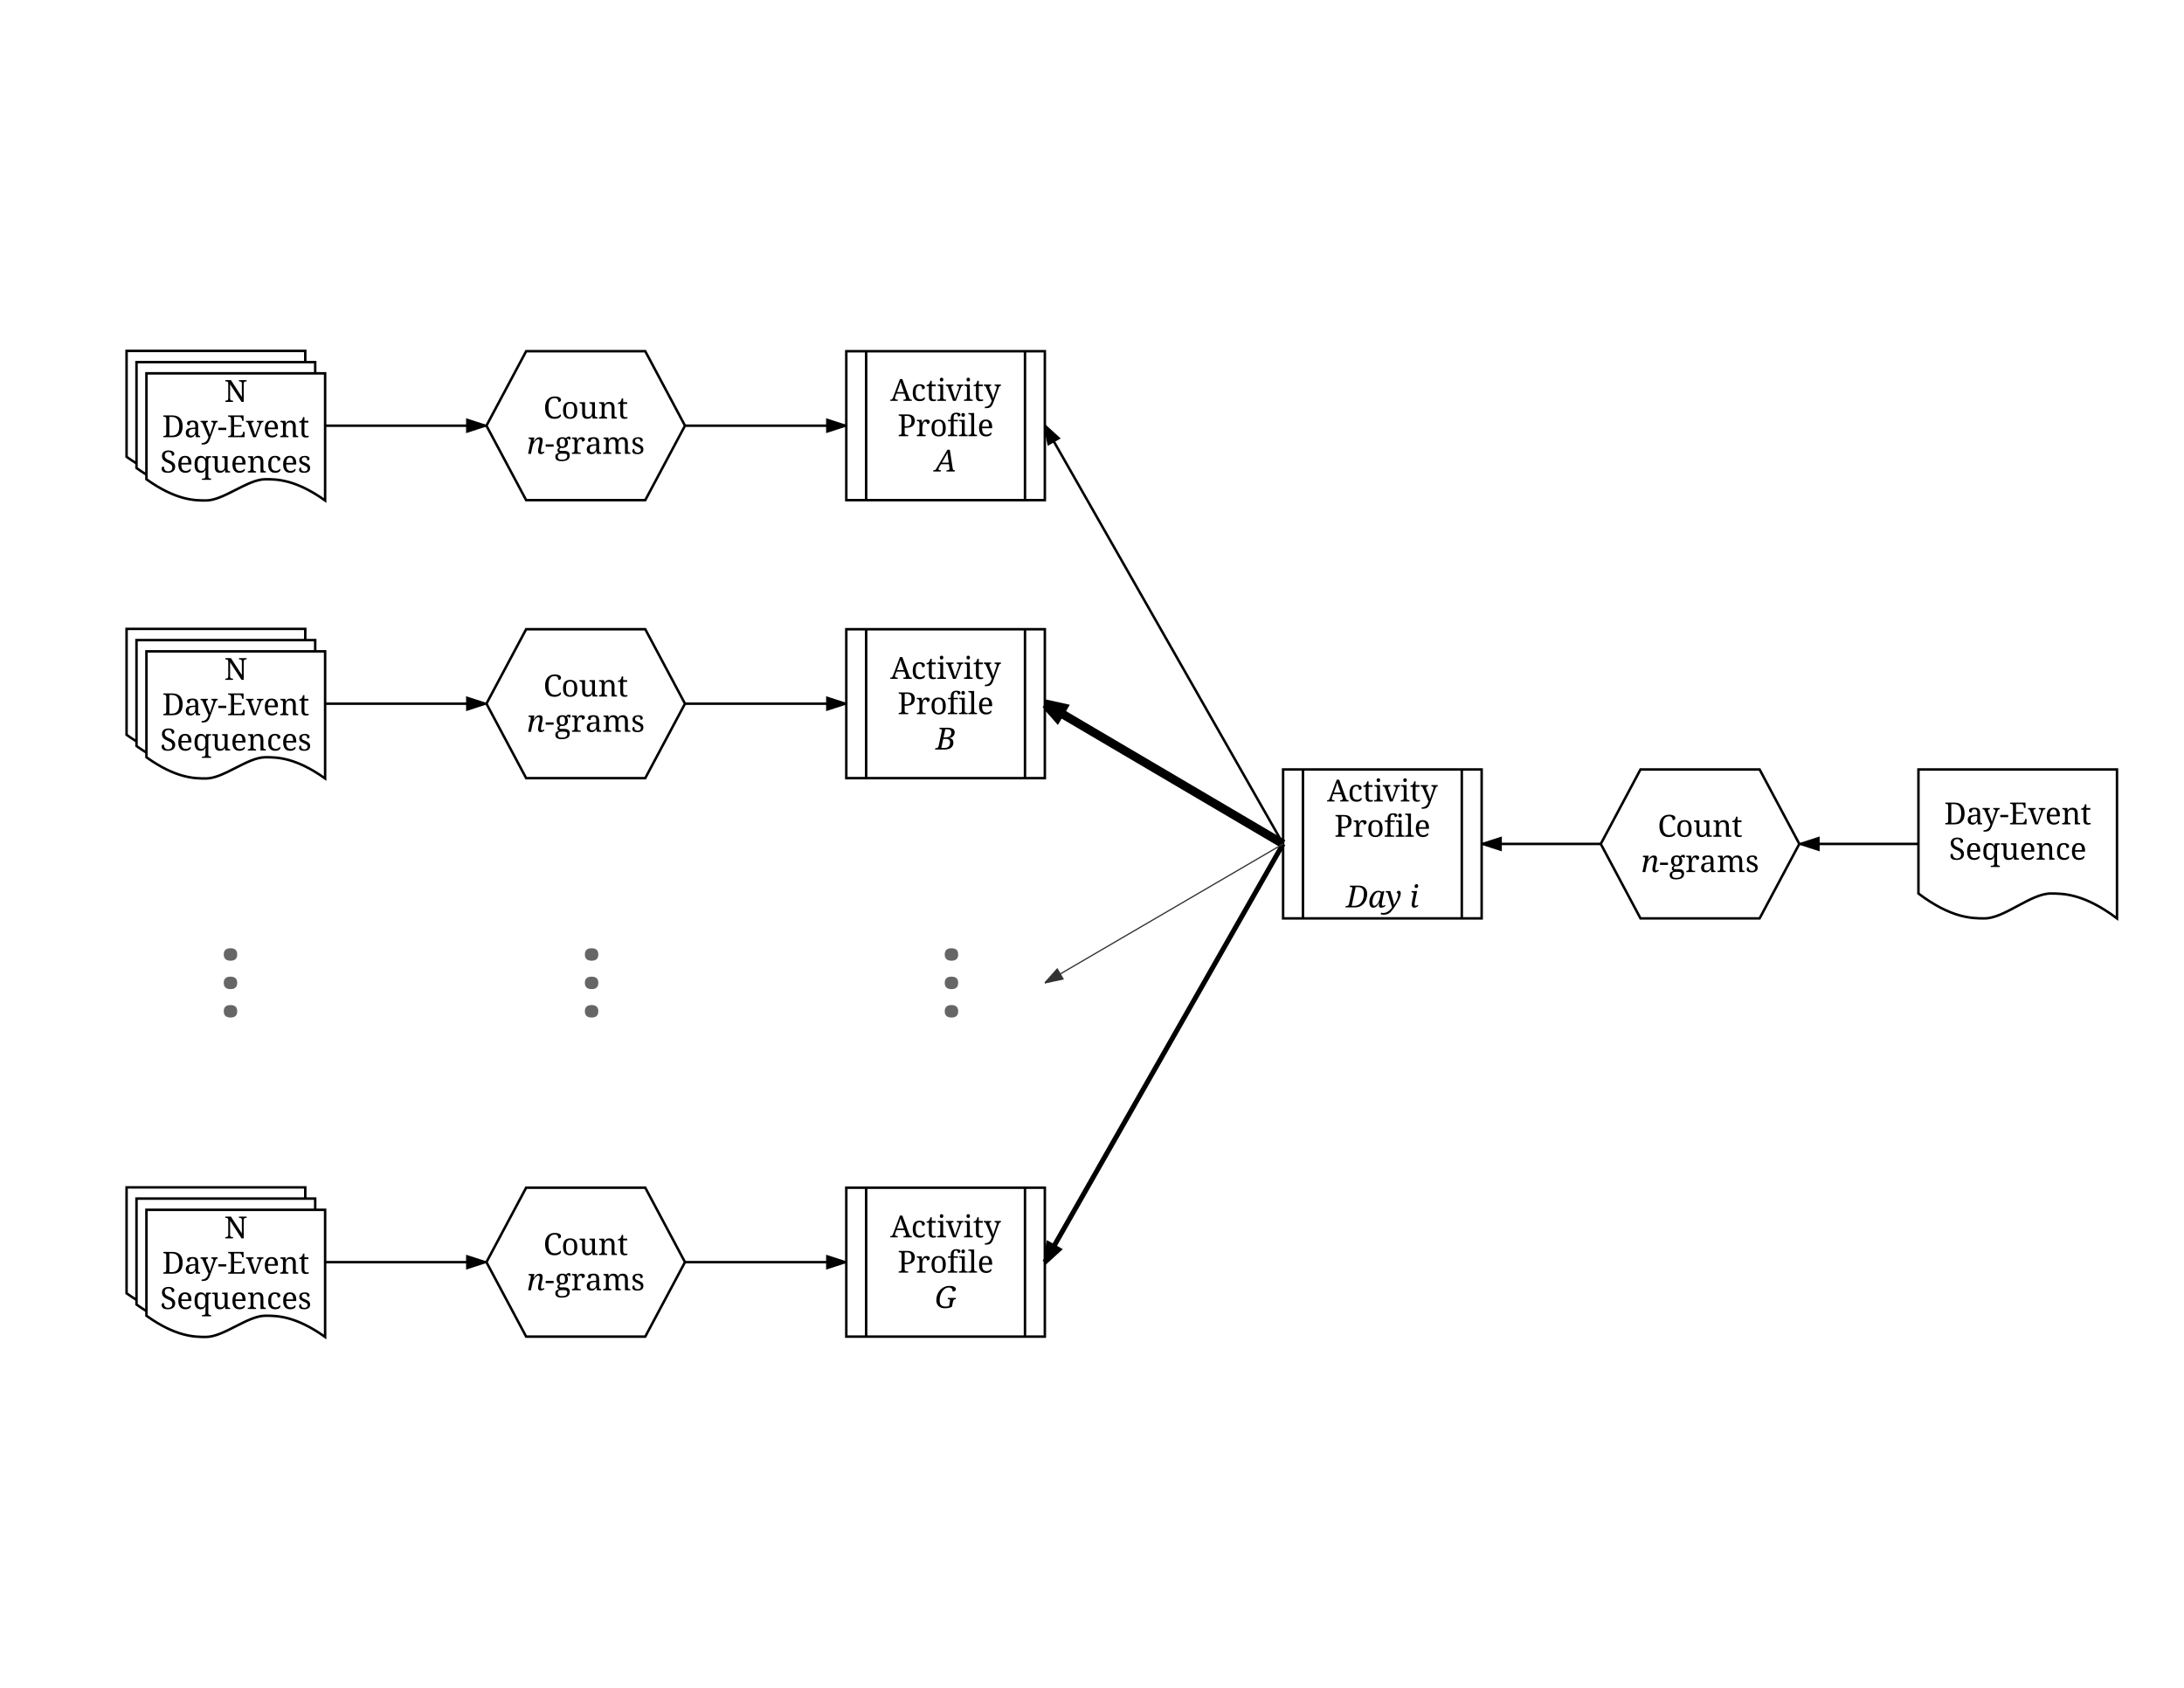 <svg xmlns="http://www.w3.org/2000/svg" xmlns:xlink="http://www.w3.org/1999/xlink" xmlns:lucid="lucid" width="1760" height="1360"><g transform="translate(0 0)" lucid:page-tab-id="0_0"><path d="M0 0h1760v1360H0z" fill="#fff"/><path d="M102 282.74h144v102.44c-24.05-17.1-39.02-17.1-48.1-17.1-14.4 0-33.55 17.1-47.95 17.1-8.93 0-24.05 0-47.95-17.1z" stroke="#000" stroke-width="2" fill="#fff"/><path d="M110 291.78h144v102.44c-24.05-17.1-39.02-17.1-48.1-17.1-14.4 0-33.55 17.1-47.95 17.1-8.93 0-24.05 0-47.95-17.1z" stroke="#000" stroke-width="2" fill="#fff"/><path d="M118 300.82h144v102.44c-24.05-17.1-39.02-17.1-48.1-17.1-14.4 0-33.55 17.1-47.95 17.1-8.93 0-24.05 0-47.95-17.1z" stroke="#000" stroke-width="2" fill="#fff"/><use xlink:href="#a" transform="matrix(1,0,0,1,118,300.82) translate(62.672 23.008)"/><use xlink:href="#b" transform="matrix(1,0,0,1,118,300.82) translate(12.721 51.462)"/><use xlink:href="#c" transform="matrix(1,0,0,1,118,300.82) translate(11.056 79.917)"/><path d="M102 506.74h144v102.44c-24.05-17.1-39.02-17.1-48.1-17.1-14.4 0-33.55 17.1-47.95 17.1-8.93 0-24.05 0-47.95-17.1z" stroke="#000" stroke-width="2" fill="#fff"/><path d="M110 515.78h144v102.44c-24.05-17.1-39.02-17.1-48.1-17.1-14.4 0-33.55 17.1-47.95 17.1-8.93 0-24.05 0-47.95-17.1z" stroke="#000" stroke-width="2" fill="#fff"/><path d="M118 524.82h144v102.44c-24.05-17.1-39.02-17.1-48.1-17.1-14.4 0-33.55 17.1-47.95 17.1-8.93 0-24.05 0-47.95-17.1z" stroke="#000" stroke-width="2" fill="#fff"/><use xlink:href="#a" transform="matrix(1,0,0,1,118,524.82) translate(62.672 23.008)"/><use xlink:href="#b" transform="matrix(1,0,0,1,118,524.82) translate(12.721 51.462)"/><use xlink:href="#c" transform="matrix(1,0,0,1,118,524.82) translate(11.056 79.917)"/><path d="M102 956.74h144v102.44c-24.05-17.1-39.02-17.1-48.1-17.1-14.4 0-33.55 17.1-47.95 17.1-8.93 0-24.05 0-47.95-17.1z" stroke="#000" stroke-width="2" fill="#fff"/><path d="M110 965.78h144v102.44c-24.05-17.1-39.02-17.1-48.1-17.1-14.4 0-33.55 17.1-47.95 17.1-8.93 0-24.05 0-47.95-17.1z" stroke="#000" stroke-width="2" fill="#fff"/><path d="M118 974.82h144v102.44c-24.05-17.1-39.02-17.1-48.1-17.1-14.4 0-33.55 17.1-47.95 17.1-8.93 0-24.05 0-47.95-17.1z" stroke="#000" stroke-width="2" fill="#fff"/><use xlink:href="#a" transform="matrix(1,0,0,1,118,974.82) translate(62.672 23.008)"/><use xlink:href="#b" transform="matrix(1,0,0,1,118,974.82) translate(12.721 51.462)"/><use xlink:href="#c" transform="matrix(1,0,0,1,118,974.82) translate(11.056 79.917)"/><path d="M261 672v240H157.87V672z" stroke="#000" stroke-opacity="0" stroke-width="2" fill="#fff" fill-opacity="0"/><use xlink:href="#d" transform="matrix(6.123233995736766e-17,1,-1,6.123233995736766e-17,256,677) translate(80.664 75.133)"/><path d="M682 283h160v120H682z" stroke="#000" stroke-width="2" fill="#fff"/><path d="M698 283v120m128-120v120" stroke="#000" stroke-width="2" fill="none"/><use xlink:href="#e" transform="matrix(1,0,0,1,702,283) translate(15.45 40.008)"/><use xlink:href="#f" transform="matrix(1,0,0,1,702,283) translate(21.292 68.462)"/><use xlink:href="#g" transform="matrix(1,0,0,1,702,283) translate(51.382 96.917)"/><path d="M682 507h160v120H682z" stroke="#000" stroke-width="2" fill="#fff"/><path d="M698 507v120m128-120v120" stroke="#000" stroke-width="2" fill="none"/><use xlink:href="#e" transform="matrix(1,0,0,1,702,507) translate(15.45 40.008)"/><use xlink:href="#f" transform="matrix(1,0,0,1,702,507) translate(21.292 68.462)"/><use xlink:href="#h" transform="matrix(1,0,0,1,702,507) translate(52.009 96.917)"/><path d="M682 957h160v120H682z" stroke="#000" stroke-width="2" fill="#fff"/><path d="M698 957v120m128-120v120" stroke="#000" stroke-width="2" fill="none"/><use xlink:href="#e" transform="matrix(1,0,0,1,702,957) translate(15.45 40.008)"/><use xlink:href="#f" transform="matrix(1,0,0,1,702,957) translate(21.292 68.462)"/><use xlink:href="#i" transform="matrix(1,0,0,1,702,957) translate(51.275 96.917)"/><path d="M424 283h96l32 60-32 60h-96l-32-60z" stroke="#000" stroke-width="2" fill="#fff"/><use xlink:href="#j" transform="matrix(1,0,0,1,392,283) translate(45.864 54.235)"/><use xlink:href="#k" transform="matrix(1,0,0,1,392,283) translate(32.49 82.69)"/><path d="M424 507h96l32 60-32 60h-96l-32-60z" stroke="#000" stroke-width="2" fill="#fff"/><use xlink:href="#j" transform="matrix(1,0,0,1,392,507) translate(45.864 54.235)"/><use xlink:href="#k" transform="matrix(1,0,0,1,392,507) translate(32.49 82.69)"/><path d="M424 957h96l32 60-32 60h-96l-32-60z" stroke="#000" stroke-width="2" fill="#fff"/><use xlink:href="#j" transform="matrix(1,0,0,1,392,957) translate(45.864 54.235)"/><use xlink:href="#k" transform="matrix(1,0,0,1,392,957) translate(32.49 82.69)"/><path d="M262 343h128.87" stroke="#000" stroke-width="2" fill="none"/><path/><path d="M390.87 343l-14.27 4.64v-9.28z"/><path d="M392.3 342.42l-.3.58.3.58-16.7 5.43v-12zm-14.7 3.84l10.03-3.26-10.03-3.26z"/><path d="M552 343h129" stroke="#000" stroke-width="2" fill="none"/><path d="M552 344h-.53l.53-1-.53-1h.53zM681 343l-14.27 4.64v-9.28z"/><path d="M682 342.27v1.46L665.73 349v-12zm-14.27 4l10.03-3.27-10.03-3.26z"/><path d="M262 567h128.87" stroke="#000" stroke-width="2" fill="none"/><path/><path d="M390.87 567l-14.27 4.64v-9.28z"/><path d="M392.3 566.42l-.3.58.3.58-16.7 5.43v-12zm-14.7 3.84l10.03-3.26-10.03-3.26z"/><path d="M552 567h129" stroke="#000" stroke-width="2" fill="none"/><path d="M552 568h-.53l.53-1-.53-1h.53zM681 567l-14.27 4.64v-9.28z"/><path d="M682 566.27v1.46L665.73 573v-12zm-14.27 4l10.03-3.27-10.03-3.26z"/><path d="M262 1017h128.87" stroke="#000" stroke-width="2" fill="none"/><path/><path d="M390.87 1017l-14.27 4.64v-9.28z"/><path d="M392.3 1016.42l-.3.58.3.58-16.7 5.43v-12zm-14.7 3.84l10.03-3.26-10.03-3.26z"/><path d="M552 1017h129" stroke="#000" stroke-width="2" fill="none"/><path d="M552 1018h-.53l.53-1-.53-1h.53zM681 1017l-14.27 4.64v-9.28z"/><path d="M682 1016.27v1.46l-16.27 5.28v-12zm-14.27 4l10.03-3.27-10.03-3.26z"/><path d="M552 672v240H448.87V672z" stroke="#000" stroke-opacity="0" stroke-width="2" fill="#fff" fill-opacity="0"/><use xlink:href="#d" transform="matrix(6.123233995736766e-17,1,-1,6.123233995736766e-17,547,677) translate(80.664 75.133)"/><path d="M842 672v240H738.87V672z" stroke="#000" stroke-opacity="0" stroke-width="2" fill="#fff" fill-opacity="0"/><use xlink:href="#d" transform="matrix(6.123233995736766e-17,1,-1,6.123233995736766e-17,837,677) translate(80.664 75.133)"/><path d="M1322 620h96l32 60-32 60h-96l-32-60z" stroke="#000" stroke-width="2" fill="#fff"/><use xlink:href="#j" transform="matrix(1,0,0,1,1290,620) translate(45.864 54.235)"/><use xlink:href="#k" transform="matrix(1,0,0,1,1290,620) translate(32.49 82.69)"/><path d="M1546 620h160v120c-26.72-20.04-43.36-20.04-53.44-20.04-16 0-37.28 20.04-53.28 20.04-9.92 0-26.72 0-53.28-20.04z" stroke="#000" stroke-width="2" fill="#fff"/><use xlink:href="#l" transform="matrix(1,0,0,1,1546,620) translate(20.721 44.235)"/><use xlink:href="#m" transform="matrix(1,0,0,1,1546,620) translate(24.57 72.69)"/><path d="M1546 680h-94.87" stroke="#000" stroke-width="2" fill="none"/><path/><path d="M1465.4 684.64l-14.27-4.64 14.27-4.64z"/><path d="M1466.4 686l-16.7-5.42.3-.58-.3-.58 16.7-5.43zm-12.03-6l10.03 3.26v-6.52z"/><path d="M1034 620h160v120h-160z" stroke="#000" stroke-width="2" fill="#fff"/><path d="M1050 620v120m128-120v120" stroke="#000" stroke-width="2" fill="none"/><use xlink:href="#e" transform="matrix(1,0,0,1,1054,620) translate(15.45 25.78)"/><use xlink:href="#f" transform="matrix(1,0,0,1,1054,620) translate(21.292 54.235)"/><use xlink:href="#n" transform="matrix(1,0,0,1,1054,620) translate(60 82.69)"/><use xlink:href="#o" transform="matrix(1,0,0,1,1054,620) translate(30.716 111.145)"/><use xlink:href="#p" transform="matrix(1,0,0,1,1054,620) translate(81.848 111.145)"/><path d="M1290 680h-95" stroke="#000" stroke-width="2" fill="none"/><path d="M1290 680l.53 1h-.53v-2h.53zM1209.27 684.64L1195 680l14.27-4.64z"/><path d="M1210.27 686l-16.27-5.27v-1.46l16.27-5.28zm-12.03-6l10.03 3.26v-6.52z"/><path d="M1034 680L842 343" stroke="#000" stroke-width="2" fill="none"/><path d="M1034 682.02l-.87-1.52.87-.5zM853.1 353.1l-8.07 4.6L842 343z"/><path d="M854.78 353.3l-10.45 5.94-2.33-11.3v-6.3zm-9.04 2.84l5.66-3.23-7.8-7.1z"/><path d="M1034 680L842 567" stroke="#000" stroke-width="7" fill="none"/><path d="M1034 684.06l-1.78-1.04L1034 680zM856.65 570.24l-4.7 8L842 567z"/><path d="M862.1 567.86l-9.58 16.3L842 572.28v-8.86z"/><path d="M1034 680l-192 337" stroke="#000" stroke-width="4" fill="none"/><path d="M1034 676.55V680l-1.74-1 1.5-2.6zM853.1 1006.9L842 1017l3.03-14.7z"/><path d="M856.47 1006.52l-14.47 13.2v-12.6l1.63-7.9zm-11.27 4.86l4.5-4.1-3.26-1.87z"/><path d="M1034 680L842 792" stroke="#333" fill="none"/><path d="M1034 680l-.25-.43.25-.15zM856.66 788.82L842 792l10-11.2z" fill="#333"/><path d="M857.44 789.16L842 792.5v-1.25l10.07-11.3zm-14.04 2.02l12.48-2.7-3.98-6.83z" fill="#333"/><defs><path d="M1505-1376c-122-7-194 27-194 147V0h-146L397-1180v947c-3 120 73 154 195 147V0H78v-86c122 7 194-27 194-147v-1004c3-115-76-146-194-139v-86h375l733 1132v-907c3-116-76-146-195-139v-86h514v86" id="q"/><use transform="matrix(0.012,0,0,0.012,0,0)" xlink:href="#q" id="a"/><path d="M705-1462c450 9 667 274 667 729S1160 0 705 0H78v-86c122 7 194-27 194-147v-1004c3-115-76-146-194-139v-86h627zm440 729c2-374-134-623-486-627H479v1256h178c362-7 486-260 488-629" id="r"/><path d="M467-106c176 0 267-107 272-285v-166c-189 6-378 9-423 154-10 31-15 66-15 106 0 123 47 191 166 191zm272-535c5-199 13-375-190-375-142 0-190 83-187 223-106-2-174-27-174-129 0-169 191-191 369-196 250-7 375 104 375 354v531c-3 100 32 153 133 147V0H788l-32-176h-17C664-76 596 23 420 20 213 16 102-97 102-307c0-109 41-186 116-242 100-75 325-89 521-92" id="s"/><path d="M868-871c27-98-34-147-137-141v-86h426v86c-114-4-130 76-162 160C865-510 751-153 616 182c-65 163-156 280-360 302-50 6-113 8-178 8v-97c285-2 394-182 461-403L160-903c-28-65-56-114-152-109v-86h492v86c-114-14-152 77-113 174 88 217 187 419 248 662h6c62-238 163-461 227-695" id="t"/><path d="M51-481v-154h533v154H51" id="u"/><path d="M272-1229c4-120-72-154-194-147v-86h1032l10 358h-106c-7-141-39-256-191-256H479v545h494v100H479v613h395c120 0 178-65 195-168l14-88h107L1176 0H78v-86c117 6 194-21 194-137v-1006" id="v"/><path d="M886-871c30-101-37-149-145-141v-86h439v86c-127-12-147 70-181 160L676 0H489L160-903c-24-68-57-114-152-109v-86h512v86c-124-19-174 64-133 174 84 228 172 444 229 695h7c82-248 190-477 263-728" id="w"/><path d="M786-645c-4-191-36-363-223-363-76 0-134 30-175 92s-66 152-73 271h471zm123 393c43 21 51 90 17 136C862-29 744 20 588 20c-331 0-471-225-475-561-4-348 134-577 454-577 327 0 443 231 426 583H311c7 242 67 426 305 426 140 0 234-60 293-143" id="x"/><path d="M434-223c-3 108 66 141 174 137V0H57v-86c118 6 185-31 185-147v-639c2-108-66-143-174-140v-86h331l27 166h10c63-113 148-188 320-186 244 3 343 152 344 401v484c-4 110 54 152 164 147V0H907v-707c0-170-55-282-225-280-187 3-248 145-248 332v432" id="y"/><path d="M387-291c-2 124 47 200 156 203 51 1 88-6 131-14v90C626 8 560 18 492 20 278 25 195-83 195-297v-684H39v-82c170-8 224-133 254-287h94v252h268v117H387v690" id="z"/><g id="b"><use transform="matrix(0.012,0,0,0.012,0,0)" xlink:href="#r"/><use transform="matrix(0.012,0,0,0.012,17.772,0)" xlink:href="#s"/><use transform="matrix(0.012,0,0,0.012,30.806,0)" xlink:href="#t"/><use transform="matrix(0.012,0,0,0.012,44.616,0)" xlink:href="#u"/><use transform="matrix(0.012,0,0,0.012,52.195,0)" xlink:href="#v"/><use transform="matrix(0.012,0,0,0.012,67.425,0)" xlink:href="#w"/><use transform="matrix(0.012,0,0,0.012,81.342,0)" xlink:href="#x"/><use transform="matrix(0.012,0,0,0.012,94.424,0)" xlink:href="#y"/><use transform="matrix(0.012,0,0,0.012,109.952,0)" xlink:href="#z"/></g><path d="M1010-391c0 288-209 411-504 411-227 0-400-72-408-288-3-85 58-140 148-138 13 184 83 323 276 326 176 3 296-86 293-258-4-208-164-249-317-319-197-90-377-181-377-455 0-256 189-371 448-371 165 0 292 46 357 143 39 57 33 148-18 186-30 22-68 34-117 34-4-156-72-260-230-260-155 0-250 80-250 233 0 217 160 262 318 332 152 68 291 135 355 283 17 42 26 88 26 141" id="A"/><path d="M1036 266c-2 112 71 145 185 140v86H608v-86c140 9 239-11 236-148-4-151 0-299 8-442h-8C786-68 701 20 530 20c-321 0-417-237-417-567 0-331 95-571 417-571 163 0 254 76 314 180h12l37-160h328v86c-118-6-185 32-185 148V266zM563-987c-219 0-252 212-252 442 0 145 20 254 59 326s104 108 195 108c242 2 279-192 279-436s-41-440-281-440" id="B"/><path d="M887-864c2-112-62-153-174-148v-86h366v875c-3 108 66 141 174 137V0H928l-27-166h-10C829-49 733 21 559 20c-245-1-338-153-338-401v-491c2-108-66-143-174-140v-86h367v707c-1 168 46 283 215 280 191-4 258-139 258-331v-422" id="C"/><path d="M893-256c39 28 47 103 13 150C845-22 730 20 580 20c-332 0-467-220-467-563 0-349 119-575 456-575 140 0 259 39 325 116 44 51 42 161-14 193-31 18-76 29-137 29-1-134-38-239-174-236-232 6-258 224-258 471 0 264 65 427 310 432 127 2 227-62 272-143" id="D"/><path d="M834-301C834-70 665 20 430 20 250 20 92-26 92-197c0-88 47-135 129-141 1 157 63 257 221 260 156 3 257-97 214-252-47-85-142-109-240-157-153-75-310-122-310-340 0-212 169-289 386-289 130 0 232 36 280 116 31 53 24 126-20 162-26 22-62 33-109 33 0-130-49-217-176-217-120 1-195 48-195 164 0 149 143 163 254 217 154 74 308 124 308 340" id="E"/><g id="c"><use transform="matrix(0.012,0,0,0.012,0,0)" xlink:href="#A"/><use transform="matrix(0.012,0,0,0.012,13.296,0)" xlink:href="#x"/><use transform="matrix(0.012,0,0,0.012,26.378,0)" xlink:href="#B"/><use transform="matrix(0.012,0,0,0.012,41.381,0)" xlink:href="#C"/><use transform="matrix(0.012,0,0,0.012,56.898,0)" xlink:href="#x"/><use transform="matrix(0.012,0,0,0.012,69.979,0)" xlink:href="#y"/><use transform="matrix(0.012,0,0,0.012,85.747,0)" xlink:href="#D"/><use transform="matrix(0.012,0,0,0.012,97.778,0)" xlink:href="#x"/><use transform="matrix(0.012,0,0,0.012,110.859,0)" xlink:href="#E"/></g><path fill="#666" d="M293 14c-88 0-129-49-129-139 0-91 41-139 129-139 87 0 129 49 129 139-1 89-42 139-129 139" id="F"/><g id="d"><use transform="matrix(0.039,0,0,0.039,0,0)" xlink:href="#F"/><use transform="matrix(0.039,0,0,0.039,22.891,0)" xlink:href="#F"/><use transform="matrix(0.039,0,0,0.039,45.781,0)" xlink:href="#F"/></g><path d="M322-226C292-111 376-75 500-86V0H0v-86c136 16 160-66 195-160l454-1216h160l463 1267c24 75 65 118 172 109V0H881v-86c113 10 195-27 165-133-27-93-63-180-94-270H414c-30 88-68 171-92 263zm593-366c-76-225-168-445-229-682-56 246-156 455-233 682h462" id="G"/><path d="M434-233c-3 120 73 154 195 147V0H47v-86c118 6 195-21 195-137v-649c2-108-66-143-174-140v-86h366v865zM330-1303c-79 0-117-45-117-127s37-126 117-126c79 0 116 46 116 126 0 81-37 127-116 127" id="H"/><g id="e"><use transform="matrix(0.012,0,0,0.012,0,0)" xlink:href="#G"/><use transform="matrix(0.012,0,0,0.012,16.746,0)" xlink:href="#D"/><use transform="matrix(0.012,0,0,0.012,28.777,0)" xlink:href="#z"/><use transform="matrix(0.012,0,0,0.012,37.383,0)" xlink:href="#H"/><use transform="matrix(0.012,0,0,0.012,44.711,0)" xlink:href="#w"/><use transform="matrix(0.012,0,0,0.012,58.867,0)" xlink:href="#H"/><use transform="matrix(0.012,0,0,0.012,66.685,0)" xlink:href="#z"/><use transform="matrix(0.012,0,0,0.012,75.291,0)" xlink:href="#t"/></g><path d="M479-223C473-90 582-80 715-86V0H78v-86c122 7 194-27 194-147v-1004c3-115-76-146-194-139v-86h575c309 2 504 125 504 428 0 321-213 462-549 465H479v346zm457-803c0-225-92-342-318-338H479v698h109c246 7 348-114 348-360" id="I"/><path d="M434-223C430-95 529-79 659-86V0H68v-86c112 4 174-35 174-147v-639c2-108-66-143-174-140v-86h315l39 203h10c50-120 106-223 281-223 151 0 257 68 211 208-21 64-90 87-181 87-2-101-16-160-108-160-128 0-157 140-183 255-33 148-12 333-18 505" id="J"/><path d="M594-1118c338 0 472 222 475 567 2 360-143 571-481 571S115-205 113-551c-2-359 142-567 481-567zm-4 108c-241 0-279 212-279 459 0 249 39 465 281 465s278-216 278-465c0-248-38-459-280-459" id="K"/><path d="M442-233C435-92 546-78 688-86V0H55v-86c123 7 195-27 195-147v-768H63v-97h187v-102c4-240 124-377 362-377 124 0 225 14 272 85 33 50 8 123-32 144-31 17-72 29-121 29-2-96-37-164-135-164-176 0-152 207-154 385h289v97H442v768" id="L"/><path d="M414-233c-4 120 72 154 194 147V0H27v-86c122 7 194-28 194-147v-1098c3-115-76-146-194-139v-86h387v1323" id="M"/><g id="f"><use transform="matrix(0.012,0,0,0.012,0,0)" xlink:href="#I"/><use transform="matrix(0.012,0,0,0.012,14.765,0)" xlink:href="#J"/><use transform="matrix(0.012,0,0,0.012,26.044,0)" xlink:href="#K"/><use transform="matrix(0.012,0,0,0.012,39.913,0)" xlink:href="#L"/><use transform="matrix(0.012,0,0,0.012,48.937,0)" xlink:href="#H"/><use transform="matrix(0.012,0,0,0.012,56.755,0)" xlink:href="#M"/><use transform="matrix(0.012,0,0,0.012,64.334,0)" xlink:href="#x"/></g><path d="M408-489L285-274c-55 91-69 189 75 188h48L391 0h-506l17-86c150 1 160-42 229-160l713-1216h160l194 1267c13 91 44 112 148 109l-17 86H772l16-86c110 7 200-19 195-104-6-110-25-197-37-299H408zm524-103c-25-190-79-508-84-682-83 191-268 485-379 682h463" id="N"/><use transform="matrix(0.012,0,0,0.012,0,0)" xlink:href="#N" id="g"/><path d="M1190-467C1190-141 951 0 600 0H-43l16-86c129 6 206-41 228-147l213-1004c35-108-30-142-166-139l18-86h531c319 0 479 102 479 307 0 202-111 329-334 381l-2 8c167 33 250 133 250 299zM530-817h158c243 0 365-104 365-311 0-155-94-232-283-232H647zM379-102h199c261 0 391-126 391-379 0-156-96-234-287-234H510" id="O"/><use transform="matrix(0.012,0,0,0.012,0,0)" xlink:href="#O" id="h"/><path d="M1202-1100c1-171-90-275-258-274-169 0-314 88-434 262S330-733 330-496c0 267 132 400 395 400 77 0 154-10 231-29 24-127 60-250 76-383 7-59-66-86-166-82l19-86h545l-19 86c-120-2-161 48-182 148l-78 368c-145 63-299 94-463 94-362 0-582-194-582-548 0-516 374-955 881-955 136 0 242 21 318 62s114 94 114 159c0 108-103 164-217 162" id="P"/><use transform="matrix(0.012,0,0,0.012,0,0)" xlink:href="#P" id="i"/><path d="M1141-289c47 27 51 110 13 159C1076-28 927 20 739 20c-439 0-622-310-622-753 0-346 130-585 372-695 199-90 579-71 673 84 39 64 27 161-25 196-32 21-74 38-127 38-5-158-78-264-240-264-349 0-426 285-426 641 0 266 62 478 232 573 54 30 119 45 194 45 183 1 293-72 371-174" id="Q"/><g id="j"><use transform="matrix(0.012,0,0,0.012,0,0)" xlink:href="#Q"/><use transform="matrix(0.012,0,0,0.012,14.514,0)" xlink:href="#K"/><use transform="matrix(0.012,0,0,0.012,28.622,0)" xlink:href="#C"/><use transform="matrix(0.012,0,0,0.012,44.138,0)" xlink:href="#y"/><use transform="matrix(0.012,0,0,0.012,59.667,0)" xlink:href="#z"/></g><path d="M942 20c-116 1-186-85-186-204 0-186 116-490 116-680 0-81-31-121-94-121-76 0-154 51-234 154S412-626 391-524L281 0H90l172-823c35-124 4-196-147-189l18-86h379l-55 258h20c111-184 235-276 373-276 146 0 219 76 219 227 0 192-117 473-117 682 0 139 122 106 203 51l37 60c-89 77-173 116-250 116" id="R"/><path d="M956-1161c125-12 164 158 62 205-14 6-30 8-49 8 9-84-106-83-156-45 48 62 81 134 80 248-2 265-188 381-475 346-48 26-98 54-99 125-1 68 58 77 127 77h232c215 1 338 97 338 306 0 294-237 379-543 383-249 3-426-81-426-299C47 28 162-41 303-70c-62-29-113-79-113-168 0-105 57-142 134-192-112-50-185-152-185-309 0-249 134-379 385-379 97 0 179 25 234 67 49-50 103-100 198-110zM438-14c-139-3-225 52-225 194 0 158 102 212 264 211 212-1 363-46 371-248C856-58 624-10 438-14zm78-1004c-150 0-184 109-184 273 0 159 39 250 186 253 149 3 184-105 182-256-2-165-33-270-184-270" id="S"/><path d="M434-223c-3 108 66 141 174 137V0H57v-86c121 8 185-28 185-147v-639c3-106-58-144-164-140v-86h321l27 166h10c60-112 141-188 309-186 158 2 252 69 297 186h17c61-114 150-188 321-186 240 3 333 155 334 401v484c-3 110 54 152 164 147V0h-356v-707c0-166-49-282-215-280-172 2-228 132-228 305v449c-3 110 54 152 164 147V0H887v-707c0-166-49-282-215-280-182 3-238 148-238 332v432" id="T"/><g id="k"><use transform="matrix(0.012,0,0,0.012,0,0)" xlink:href="#R"/><use transform="matrix(0.012,0,0,0.012,14.645,0)" xlink:href="#u"/><use transform="matrix(0.012,0,0,0.012,22.463,0)" xlink:href="#S"/><use transform="matrix(0.012,0,0,0.012,35.616,0)" xlink:href="#J"/><use transform="matrix(0.012,0,0,0.012,47.134,0)" xlink:href="#s"/><use transform="matrix(0.012,0,0,0.012,60.896,0)" xlink:href="#T"/><use transform="matrix(0.012,0,0,0.012,83.992,0)" xlink:href="#E"/></g><g id="l"><use transform="matrix(0.012,0,0,0.012,0,0)" xlink:href="#r"/><use transform="matrix(0.012,0,0,0.012,17.772,0)" xlink:href="#s"/><use transform="matrix(0.012,0,0,0.012,30.806,0)" xlink:href="#t"/><use transform="matrix(0.012,0,0,0.012,44.616,0)" xlink:href="#u"/><use transform="matrix(0.012,0,0,0.012,52.195,0)" xlink:href="#v"/><use transform="matrix(0.012,0,0,0.012,67.425,0)" xlink:href="#w"/><use transform="matrix(0.012,0,0,0.012,81.342,0)" xlink:href="#x"/><use transform="matrix(0.012,0,0,0.012,94.424,0)" xlink:href="#y"/><use transform="matrix(0.012,0,0,0.012,109.952,0)" xlink:href="#z"/></g><g id="m"><use transform="matrix(0.012,0,0,0.012,0,0)" xlink:href="#A"/><use transform="matrix(0.012,0,0,0.012,13.296,0)" xlink:href="#x"/><use transform="matrix(0.012,0,0,0.012,26.378,0)" xlink:href="#B"/><use transform="matrix(0.012,0,0,0.012,41.381,0)" xlink:href="#C"/><use transform="matrix(0.012,0,0,0.012,56.898,0)" xlink:href="#x"/><use transform="matrix(0.012,0,0,0.012,69.979,0)" xlink:href="#y"/><use transform="matrix(0.012,0,0,0.012,85.747,0)" xlink:href="#D"/><use transform="matrix(0.012,0,0,0.012,97.778,0)" xlink:href="#x"/></g><path d="M1421-905c0 501-321 905-819 905H-43l16-86c129 6 206-41 228-147l213-1004c35-108-30-142-166-139l18-86h574c364-3 581 197 581 557zM557-104c197 0 354-76 469-227s172-350 172-597c0-288-130-432-389-432H647L379-104h178" id="U"/><path d="M352 20C165 20 88-147 88-354c0-188 59-362 176-523s261-241 434-241c93 0 173 25 240 74l90-52h66L954-440c-20 94-30 170-30 227 0 69 22 104 67 104 39 0 88-18 148-53l37 60C1078-21 982 20 887 20c-107 0-160-57-160-170 0-43 7-96 21-159h-13C637-90 509 20 352 20zm512-972c-31-49-83-74-155-74-117 0-214 74-293 222S297-503 297-346c0 158 43 237 129 237 68 0 136-53 214-151 147-186 163-434 224-692" id="V"/><path d="M745-965c-4-84 58-151 134-151 93 0 139 57 139 172 0 165-92 396-276 694S411 247 300 345 42 492-139 492c-72 0-136-12-193-37l31-103c48 15 101 23 160 23C54 375 246 251 434 2L164-903c-24-81-58-112-162-109l16-86h299c71 263 208 667 246 924h6c185-281 277-507 277-680 0-74-34-111-101-111" id="W"/><g id="o"><use transform="matrix(0.012,0,0,0.012,0,0)" xlink:href="#U"/><use transform="matrix(0.012,0,0,0.012,17.725,0)" xlink:href="#V"/><use transform="matrix(0.012,0,0,0.012,31.88,0)" xlink:href="#W"/></g><path d="M582-1446c0 85-45 143-123 143-77 0-115-37-115-112 0-81 45-145 123-144 77 0 115 38 115 113zM317 20c-103 0-172-89-170-194 5-193 106-546 132-752 8-65-61-91-152-86l18-86h367L373-440c-21 98-31 174-31 227 0 69 23 104 68 104 39 0 88-18 147-53l37 60C499-21 407 20 317 20" id="X"/><use transform="matrix(0.012,0,0,0.012,0,0)" xlink:href="#X" id="p"/></defs></g></svg>